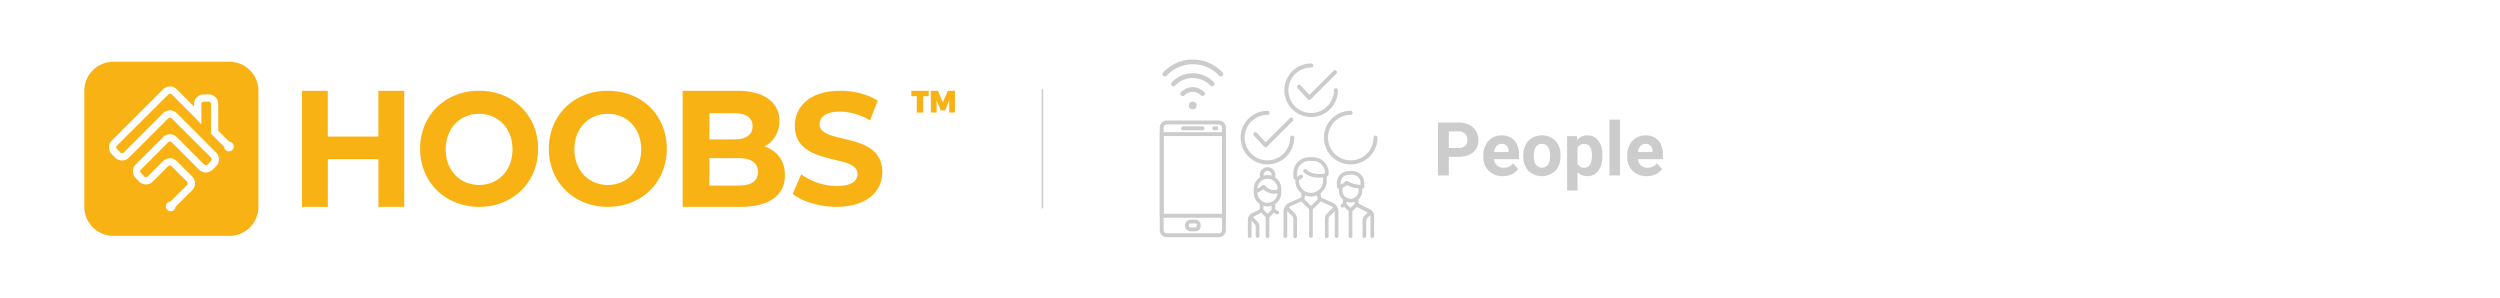 <svg id="b2de7bd8-14b4-49e6-a662-f31e1de4abec" data-name="Ebene 1" xmlns="http://www.w3.org/2000/svg" viewBox="0 0 1680 200"><defs><style>.a9ccfc96-abbd-4a78-ac85-066a894b059c{fill:none;stroke:#ccc;stroke-miterlimit:10;}.a2f5156f-bfcc-48e2-8a3a-acf86981e43e{fill:#f9b213;}.b94c4111-e410-45a7-bdf5-baacbe0ad149{fill:#ccc;}.b077c527-d857-4479-b882-19243e3a3c9b{isolation:isolate;}</style></defs><title>HOOBS_x_people</title><g id="a552c09a-64fa-41c0-973c-b5931415cdac" data-name="Stroke"><line class="a9ccfc96-abbd-4a78-ac85-066a894b059c" x1="700.5" y1="60" x2="700.5" y2="140"/></g><path class="a2f5156f-bfcc-48e2-8a3a-acf86981e43e" d="M154.17,41.5h-78A19.5,19.5,0,0,0,56.67,61v78a19.5,19.5,0,0,0,19.5,19.5h78a19.5,19.5,0,0,0,19.5-19.5V61A19.5,19.5,0,0,0,154.17,41.5Zm2,59.26a3.24,3.24,0,0,1-4.59,0,3.21,3.21,0,0,1-.95-2.09l-8.82-8.82V69.92a1.63,1.63,0,0,0-1.63-1.63h-3.25a1.63,1.63,0,0,0-1.62,1.63V83.6l-4.88-5.13-15-15a1.62,1.62,0,0,0-2.3,0L78.59,97.89a1.64,1.64,0,0,0,0,2.3l2.3,2.3a1.64,1.64,0,0,0,2.3,0l26.43-26.43a6.49,6.49,0,0,1,9.19,0l26.43,26.43a6.51,6.51,0,0,1,0,9.19l-2.3,2.3a6.49,6.49,0,0,1-9.19,0L115.36,95.59a1.64,1.64,0,0,0-2.3,0L94.68,114a1.62,1.62,0,0,0,0,2.3l2.3,2.29a1.61,1.61,0,0,0,2.29,0l10.35-10.34a6.49,6.49,0,0,1,9.19,0l10.34,10.34a6.51,6.51,0,0,1,0,9.2L118,138.89a3.21,3.21,0,0,1-1,2.09,3.25,3.25,0,1,1-2.5-5.54l11.12-11.12a1.62,1.62,0,0,0,0-2.3l-10.34-10.34a1.62,1.62,0,0,0-2.3,0L102.72,122a6.49,6.49,0,0,1-9.19,0l-2.3-2.3a6.49,6.49,0,0,1,0-9.19l18.39-18.38a6.49,6.49,0,0,1,9.19,0l18.38,18.38a1.64,1.64,0,0,0,2.3,0l2.3-2.3a1.64,1.64,0,0,0,0-2.3L115.36,79.51a1.62,1.62,0,0,0-2.3,0L86.63,105.93a6.49,6.49,0,0,1-9.19,0l-2.3-2.29a6.52,6.52,0,0,1,0-9.2L109.62,60a6.49,6.49,0,0,1,9.19,0l11.6,11.61V69.92a6.5,6.5,0,0,1,6.5-6.5h3.25a6.5,6.5,0,0,1,6.5,6.5V87.83l7.4,7.39a3.25,3.25,0,0,1,2.09,5.54Z"/><path class="a2f5156f-bfcc-48e2-8a3a-acf86981e43e" d="M612.42,61H624.1v3.65h-3.71v11H616.1v-11h-3.68Zm13.09,0h4.72l3.34,7.78L637,61h4.72V75.62h-3.85V67.39l-2.77,6.81h-2.92l-2.77-6.81v8.23h-3.85Z"/><path class="a2f5156f-bfcc-48e2-8a3a-acf86981e43e" d="M271.65,61v78H254.31V107h-34v32H202.92V61h17.35V91.75h34V61Zm10.65,39c0-22.41,16.77-39,39.65-39s39.64,16.48,39.64,39S344.72,139,322,139,282.3,122.41,282.3,100Zm62.09.39c0-14.19-9.63-23.9-22.44-23.9s-22.45,9.71-22.45,23.9,9.64,23.89,22.45,23.89S344.39,114.57,344.39,100.39ZM368.8,100c0-22.41,16.77-39,39.65-39s39.64,16.48,39.64,39-16.87,39-39.64,39S368.8,122.41,368.8,100Zm62.09.39c0-14.19-9.63-23.9-22.44-23.9S386,86.2,386,100.39s9.64,23.89,22.45,23.89S430.89,114.57,430.89,100.39Zm96.58,17.33c0,13.48-10.28,21.28-30,21.28H458.74V61h36.61c18.74,0,28.38,8.13,28.38,20.28a18.86,18.86,0,0,1-10,17.16C522.12,101.23,527.47,107.91,527.47,117.72ZM476.71,76.06V93.67h16.5c8.1,0,12.5-3,12.5-8.86s-4.4-8.75-12.5-8.75Zm32.59,39.47c0-6.29-4.61-9.28-13.22-9.28H476.71v18.46h19.37C504.69,124.71,509.3,121.93,509.3,115.53Zm23.38,14.74,5.69-13.14A41.52,41.52,0,0,0,562.28,125c9.94,0,14-3.44,14-8.08,0-14.11-42.13-4.41-42.13-32.42,0-12.82,9.94-23.49,30.53-23.49,9.11,0,18.43,2.26,25.16,6.68l-5.18,13.25A39.67,39.67,0,0,0,564.56,75c-9.94,0-13.77,3.87-13.77,8.61,0,13.9,42.13,4.31,42.13,32,0,12.61-10,23.38-30.74,23.38C550.69,139,539.1,135.44,532.68,130.27Z"/><path class="b94c4111-e410-45a7-bdf5-baacbe0ad149" d="M898.06,47.56a1.35,1.35,0,0,0-1.91,0h0L879.87,63.79,874,57.41a1.36,1.36,0,0,0-2.08,1.75l.08.09,6.83,7.42a1.36,1.36,0,0,0,1,.44h0a1.4,1.4,0,0,0,1-.4l17.24-17.23A1.36,1.36,0,0,0,898.06,47.56Z"/><path class="b94c4111-e410-45a7-bdf5-baacbe0ad149" d="M897.74,59.28a1.36,1.36,0,0,0-1.36,1.36,15.29,15.29,0,1,1-15.29-15.29h0a1.36,1.36,0,0,0,.23-2.71h-.23a18,18,0,1,0,18,18,1.35,1.35,0,0,0-1.34-1.36Z"/><path class="b94c4111-e410-45a7-bdf5-baacbe0ad149" d="M924.31,91.12A1.36,1.36,0,0,0,923,92.48a15.29,15.29,0,1,1-15.32-15.3,1.36,1.36,0,0,0,0-2.71,18,18,0,1,0,18,18h0A1.36,1.36,0,0,0,924.31,91.12Z"/><path class="b94c4111-e410-45a7-bdf5-baacbe0ad149" d="M868.71,79.4a1.36,1.36,0,0,0-1.92,0L850.52,95.63l-5.88-6.38A1.36,1.36,0,0,0,842.56,91l.08.09,6.83,7.42a1.36,1.36,0,0,0,1,.44h0a1.4,1.4,0,0,0,1-.4l17.24-17.23A1.36,1.36,0,0,0,868.71,79.4Z"/><path class="b94c4111-e410-45a7-bdf5-baacbe0ad149" d="M868.39,91.12A1.36,1.36,0,0,0,867,92.48a15.29,15.29,0,1,1-15.29-15.3,1.36,1.36,0,0,0,.23-2.71.89.89,0,0,0-.23,0,18,18,0,1,0,18,18h0A1.35,1.35,0,0,0,868.39,91.12Z"/><path class="b94c4111-e410-45a7-bdf5-baacbe0ad149" d="M895.64,136.28l-7.22-3.22a1.41,1.41,0,0,1-.84-1.29v-2a10.58,10.58,0,0,0,4-8.26v-2.79a2.57,2.57,0,0,0,1.33-2.25v-.29a10.56,10.56,0,0,0-10.6-10.51h-2.65a10.56,10.56,0,0,0-10.52,10.51v2.46a2.63,2.63,0,0,0,1,2.09l.34.22v.54a10.55,10.55,0,0,0,4,8.26v2a1.41,1.41,0,0,1-.84,1.29l-7.22,3.22a6.56,6.56,0,0,0-3.9,6v16.49a1.25,1.25,0,0,0,2.49,0V141.84l3.3,3.34a2.72,2.72,0,0,1,.81,1.94v11.65a1.24,1.24,0,0,0,2.48,0V147.11a5.23,5.23,0,0,0-1.53-3.7l-4-4a4,4,0,0,1,1.28-.89l7.1-3.16,5.27,5.27v18.1a1.25,1.25,0,0,0,2.49,0v-18.1l5.27-5.27,7.1,3.16a4,4,0,0,1,1.28.89l-4,4a5.19,5.19,0,0,0-1.53,3.7v11.65a1.24,1.24,0,0,0,2.48,0V147.11a2.72,2.72,0,0,1,.81-1.94l3.33-3.33v16.92a1.25,1.25,0,0,0,2.49,0V142.27A6.57,6.57,0,0,0,895.64,136.28ZM881,138.39l-4.62-4.63a3.94,3.94,0,0,0,.55-2v-.51a10.57,10.57,0,0,0,8.15,0v.51a3.94,3.94,0,0,0,.55,2Zm0-8.79a8.08,8.08,0,0,1-8.06-8.07V121a7.53,7.53,0,0,0,2.26-1.47,1.25,1.25,0,0,0,.08-1.75h0a1.26,1.26,0,0,0-1.76-.07,4.38,4.38,0,0,1-1.84,1.1h0v-2.6a8.06,8.06,0,0,1,8.07-8.06h2.56a8.07,8.07,0,0,1,8.1,8v.29a.1.1,0,0,1-.06.08c-7.45,1.47-11.18-1.3-12.44-2.56a1.24,1.24,0,1,0-1.76,1.76c3.86,3.86,9.5,3.93,12.93,3.52v2.24A8.08,8.08,0,0,1,881,129.6Z"/><path class="b94c4111-e410-45a7-bdf5-baacbe0ad149" d="M861,129.51v-2.66a9.24,9.24,0,0,0-4.23-7.74,5.23,5.23,0,1,0-10,0,9.21,9.21,0,0,0-4.23,7.74v2.66a9.22,9.22,0,0,0,4,7.59v2.73a1.43,1.43,0,0,1-.78,1.27l-4.31,2.15a5.18,5.18,0,0,0-2.89,4.68v10.83a1.25,1.25,0,0,0,2.49,0v-10.3l2,2a2.75,2.75,0,0,1,.8,1.94v6.33a1.25,1.25,0,0,0,2.49,0V152.4a5.2,5.2,0,0,0-1.54-3.7L842,145.88h0a2.73,2.73,0,0,1,.6-.4l4.3-2.15a5.73,5.73,0,0,0,.62-.38l3,3v12.78a1.24,1.24,0,0,0,2.48,0h0V146l3-3a4.9,4.9,0,0,0,.62.38l1.19.59a1.32,1.32,0,0,0,.55.14,1.25,1.25,0,0,0,1.23-1.27,1.23,1.23,0,0,0-.67-1.09l-1.19-.59a1.43,1.43,0,0,1-.78-1.27v-2.73A9.24,9.24,0,0,0,861,129.51Zm-9.22-14.71a2.75,2.75,0,0,1,2.74,2.75,4,4,0,0,1,0,.49,9,9,0,0,0-5.4,0,2,2,0,0,1,0-.49A2.75,2.75,0,0,1,851.77,114.8Zm0,5.32a6.74,6.74,0,0,1,6.73,6.73v.45a7.79,7.79,0,0,1-8.39-2.52,1.28,1.28,0,0,0-1.91-.14,8.26,8.26,0,0,1-3.19,2A6.73,6.73,0,0,1,851.77,120.12Zm0,23.58-2.87-2.87a4.29,4.29,0,0,0,.13-1v-1.52a9.15,9.15,0,0,0,5.48,0v1.52a4.29,4.29,0,0,0,.13,1Zm0-7.46a6.74,6.74,0,0,1-6.73-6.73v-.26a9.87,9.87,0,0,0,4-2,11.57,11.57,0,0,0,2.31,1.68,10,10,0,0,0,4.75,1.23,10.79,10.79,0,0,0,2.4-.29A6.74,6.74,0,0,1,851.77,136.24Z"/><path class="b94c4111-e410-45a7-bdf5-baacbe0ad149" d="M920.57,140.59l-7-3.48a1.43,1.43,0,0,1-.78-1.27v-1.76a7.9,7.9,0,0,0,2.66-5.9v-1.41h.09a1.25,1.25,0,0,0,1.24-1.25v-2.66a7.9,7.9,0,0,0-7.89-7.89h-2.58a7.89,7.89,0,0,0-7.89,7.89v2.66a1.25,1.25,0,0,0,1.24,1.25h.09v1.41a7.9,7.9,0,0,0,2.66,5.9v1.76a1.43,1.43,0,0,1-.78,1.27,1.24,1.24,0,0,0-.57,1.66h0a1.23,1.23,0,0,0,1.63.57l0,0a5.73,5.73,0,0,0,.62-.38l3,3v16.77a1.24,1.24,0,0,0,2.48,0V142l3-3a4.17,4.17,0,0,0,.61.38l6.74,3.37-2,2a5.23,5.23,0,0,0-1.53,3.7v10.32a1.25,1.25,0,0,0,2.49,0V148.44a2.71,2.71,0,0,1,.8-1.94l1.94-1.93a2.74,2.74,0,0,1,.09.7v13.49a1.25,1.25,0,0,0,2.49,0V145.27A5.19,5.19,0,0,0,920.57,140.59ZM900.87,124v-1.16h0a5.4,5.4,0,0,1,5.4-5.4h2.66a5.41,5.41,0,0,1,5.4,5.4v1.39a19.1,19.1,0,0,1-8.7-2.42,1.24,1.24,0,0,0-1.57.15A8.16,8.16,0,0,1,900.87,124Zm6.73,15.7-2.87-2.88a4.29,4.29,0,0,0,.13-1v-.26a7.94,7.94,0,0,0,5.48,0v.26a3.81,3.81,0,0,0,.13,1Zm0-6.14a5.4,5.4,0,0,1-5.4-5.4h0v-2h0a11.21,11.21,0,0,0,2.92-1.78,22.56,22.56,0,0,0,7.88,2.24v1.54a5.4,5.4,0,0,1-5.4,5.4Z"/><path class="b94c4111-e410-45a7-bdf5-baacbe0ad149" d="M808.11,84.91H795.05a1.31,1.31,0,1,0,0,2.62h13.06a1.31,1.31,0,0,0,0-2.62Z"/><path class="b94c4111-e410-45a7-bdf5-baacbe0ad149" d="M817.31,84.91H816a1.31,1.31,0,1,0,0,2.62h1.31a1.31,1.31,0,1,0,0-2.62Z"/><path class="b94c4111-e410-45a7-bdf5-baacbe0ad149" d="M803.2,147.61H800a3.6,3.6,0,0,0-3.6,3.6v.64a3.6,3.6,0,0,0,3.6,3.6h3.24a3.61,3.61,0,0,0,3.61-3.6v-.67A3.61,3.61,0,0,0,803.2,147.61Zm1,4.24a1,1,0,0,1-1,1H800a1,1,0,0,1-1-1v-.67a1,1,0,0,1,1-1h3.24a1,1,0,0,1,1,1Z"/><path class="b94c4111-e410-45a7-bdf5-baacbe0ad149" d="M819.07,81h-35a4.72,4.72,0,0,0-4.72,4.73v68.92a4.73,4.73,0,0,0,4.72,4.73h35a4.74,4.74,0,0,0,4.72-4.72V85.72A4.72,4.72,0,0,0,819.07,81Zm2.11,73.65a2.12,2.12,0,0,1-2.11,2.11h-35a2.11,2.11,0,0,1-2.11-2.1V85.72a2.1,2.1,0,0,1,2.11-2.11h35a2.11,2.11,0,0,1,2.11,2.11Z"/><path class="b94c4111-e410-45a7-bdf5-baacbe0ad149" d="M822.48,88.83h-41.8a1.31,1.31,0,0,0-1.3,1.31V145a1.3,1.3,0,0,0,1.3,1.3h41.8a1.31,1.31,0,0,0,1.31-1.3V90.18a1.31,1.31,0,0,0-1.27-1.35Zm-1.3,54.86H782V91.44h39.19Z"/><circle class="b94c4111-e410-45a7-bdf5-baacbe0ad149" cx="801.5" cy="70.89" r="2.63"/><path class="b94c4111-e410-45a7-bdf5-baacbe0ad149" d="M821.54,48.71a27.2,27.2,0,0,0-38.45-1.46c-.51.47-1,1-1.46,1.46A1.59,1.59,0,0,0,784,50.88a24,24,0,0,1,33.91-1.34c.47.43.91.87,1.34,1.34a1.6,1.6,0,0,0,1.16.51,1.7,1.7,0,0,0,1.09-.43,1.59,1.59,0,0,0,.08-2.25Z"/><path class="b94c4111-e410-45a7-bdf5-baacbe0ad149" d="M815.69,55.28a19.49,19.49,0,0,0-27.57-.65c-.22.21-.44.43-.65.65a1.59,1.59,0,0,0,2.26,2.25,16.29,16.29,0,0,1,23-.68c.23.22.45.45.67.68a1.59,1.59,0,0,0,2.26-2.25Z"/><path class="b94c4111-e410-45a7-bdf5-baacbe0ad149" d="M809.31,61.88a11.52,11.52,0,0,0-7.75-3.33h-.12a11.52,11.52,0,0,0-7.75,3.33,1.58,1.58,0,0,0,0,2.23l0,0a1.59,1.59,0,0,0,2.25,0h0a8.28,8.28,0,0,1,5.51-2.4h.12a8.3,8.3,0,0,1,5.51,2.4,1.59,1.59,0,0,0,2.23-2.25Z"/><g class="b077c527-d857-4479-b882-19243e3a3c9b"><path class="b94c4111-e410-45a7-bdf5-baacbe0ad149" d="M973.6,105.37V117.9h-7.33V82.35h13.87a16.1,16.1,0,0,1,7,1.46A10.81,10.81,0,0,1,991.86,88a11.6,11.6,0,0,1,1.63,6.14,10.22,10.22,0,0,1-3.57,8.24q-3.58,3-9.9,3Zm0-5.93h6.54a6.44,6.44,0,0,0,4.43-1.37,5,5,0,0,0,1.53-3.9,5.9,5.9,0,0,0-1.54-4.23,5.8,5.8,0,0,0-4.25-1.66H973.6Z"/><path class="b94c4111-e410-45a7-bdf5-baacbe0ad149" d="M1009.9,118.38a13,13,0,0,1-9.46-3.56,12.69,12.69,0,0,1-3.65-9.5v-.68a15.92,15.92,0,0,1,1.54-7.12,11.19,11.19,0,0,1,4.36-4.83,12.21,12.21,0,0,1,6.43-1.7,11,11,0,0,1,8.53,3.42q3.12,3.42,3.11,9.69V107h-16.82a6.54,6.54,0,0,0,2.07,4.15,6.18,6.18,0,0,0,4.35,1.57,7.63,7.63,0,0,0,6.38-3l3.46,3.88a10.64,10.64,0,0,1-4.29,3.51A14.09,14.09,0,0,1,1009.9,118.38Zm-.81-21.7a4.42,4.42,0,0,0-3.4,1.42,7.36,7.36,0,0,0-1.67,4.07h9.81v-.56a5.26,5.26,0,0,0-1.27-3.64A4.54,4.54,0,0,0,1009.09,96.68Z"/><path class="b94c4111-e410-45a7-bdf5-baacbe0ad149" d="M1023.67,104.44a15.62,15.62,0,0,1,1.51-7,11.05,11.05,0,0,1,4.36-4.76,12.66,12.66,0,0,1,6.6-1.69,12,12,0,0,1,8.73,3.27,13.13,13.13,0,0,1,3.77,8.89l0,1.81q0,6.08-3.39,9.75a13.17,13.17,0,0,1-18.23,0q-3.4-3.66-3.4-10Zm7.05.51a9.86,9.86,0,0,0,1.42,5.75,5.08,5.08,0,0,0,8.06,0q1.44-2,1.44-6.3a9.77,9.77,0,0,0-1.44-5.72,4.69,4.69,0,0,0-4.06-2,4.59,4.59,0,0,0-4,2C1031.2,100,1030.72,102.12,1030.72,105Z"/><path class="b94c4111-e410-45a7-bdf5-baacbe0ad149" d="M1076.82,104.93q0,6.1-2.77,9.78a8.88,8.88,0,0,1-7.49,3.67,8.22,8.22,0,0,1-6.47-2.78v12.45h-7V91.48h6.54l.25,2.59a8.29,8.29,0,0,1,6.69-3.08,9,9,0,0,1,7.59,3.62q2.72,3.6,2.71,10Zm-7.06-.51a10.42,10.42,0,0,0-1.3-5.69,4.27,4.27,0,0,0-3.8-2,4.63,4.63,0,0,0-4.57,2.54v10.81a4.71,4.71,0,0,0,4.62,2.62Q1069.76,112.7,1069.76,104.42Z"/><path class="b94c4111-e410-45a7-bdf5-baacbe0ad149" d="M1088.63,117.9h-7.08V80.4h7.08Z"/><path class="b94c4111-e410-45a7-bdf5-baacbe0ad149" d="M1106.6,118.38a13,13,0,0,1-9.46-3.56,12.69,12.69,0,0,1-3.65-9.5v-.68a16.05,16.05,0,0,1,1.54-7.12,11.31,11.31,0,0,1,4.36-4.83,12.23,12.23,0,0,1,6.43-1.7,11,11,0,0,1,8.54,3.42q3.11,3.42,3.11,9.69V107h-16.82a6.48,6.48,0,0,0,2.06,4.15,6.21,6.21,0,0,0,4.36,1.57,7.61,7.61,0,0,0,6.37-3l3.47,3.88a10.6,10.6,0,0,1-4.3,3.51A14.09,14.09,0,0,1,1106.6,118.38Zm-.8-21.7a4.44,4.44,0,0,0-3.41,1.42,7.36,7.36,0,0,0-1.67,4.07h9.81v-.56a5.21,5.21,0,0,0-1.27-3.64A4.53,4.53,0,0,0,1105.8,96.68Z"/></g></svg>